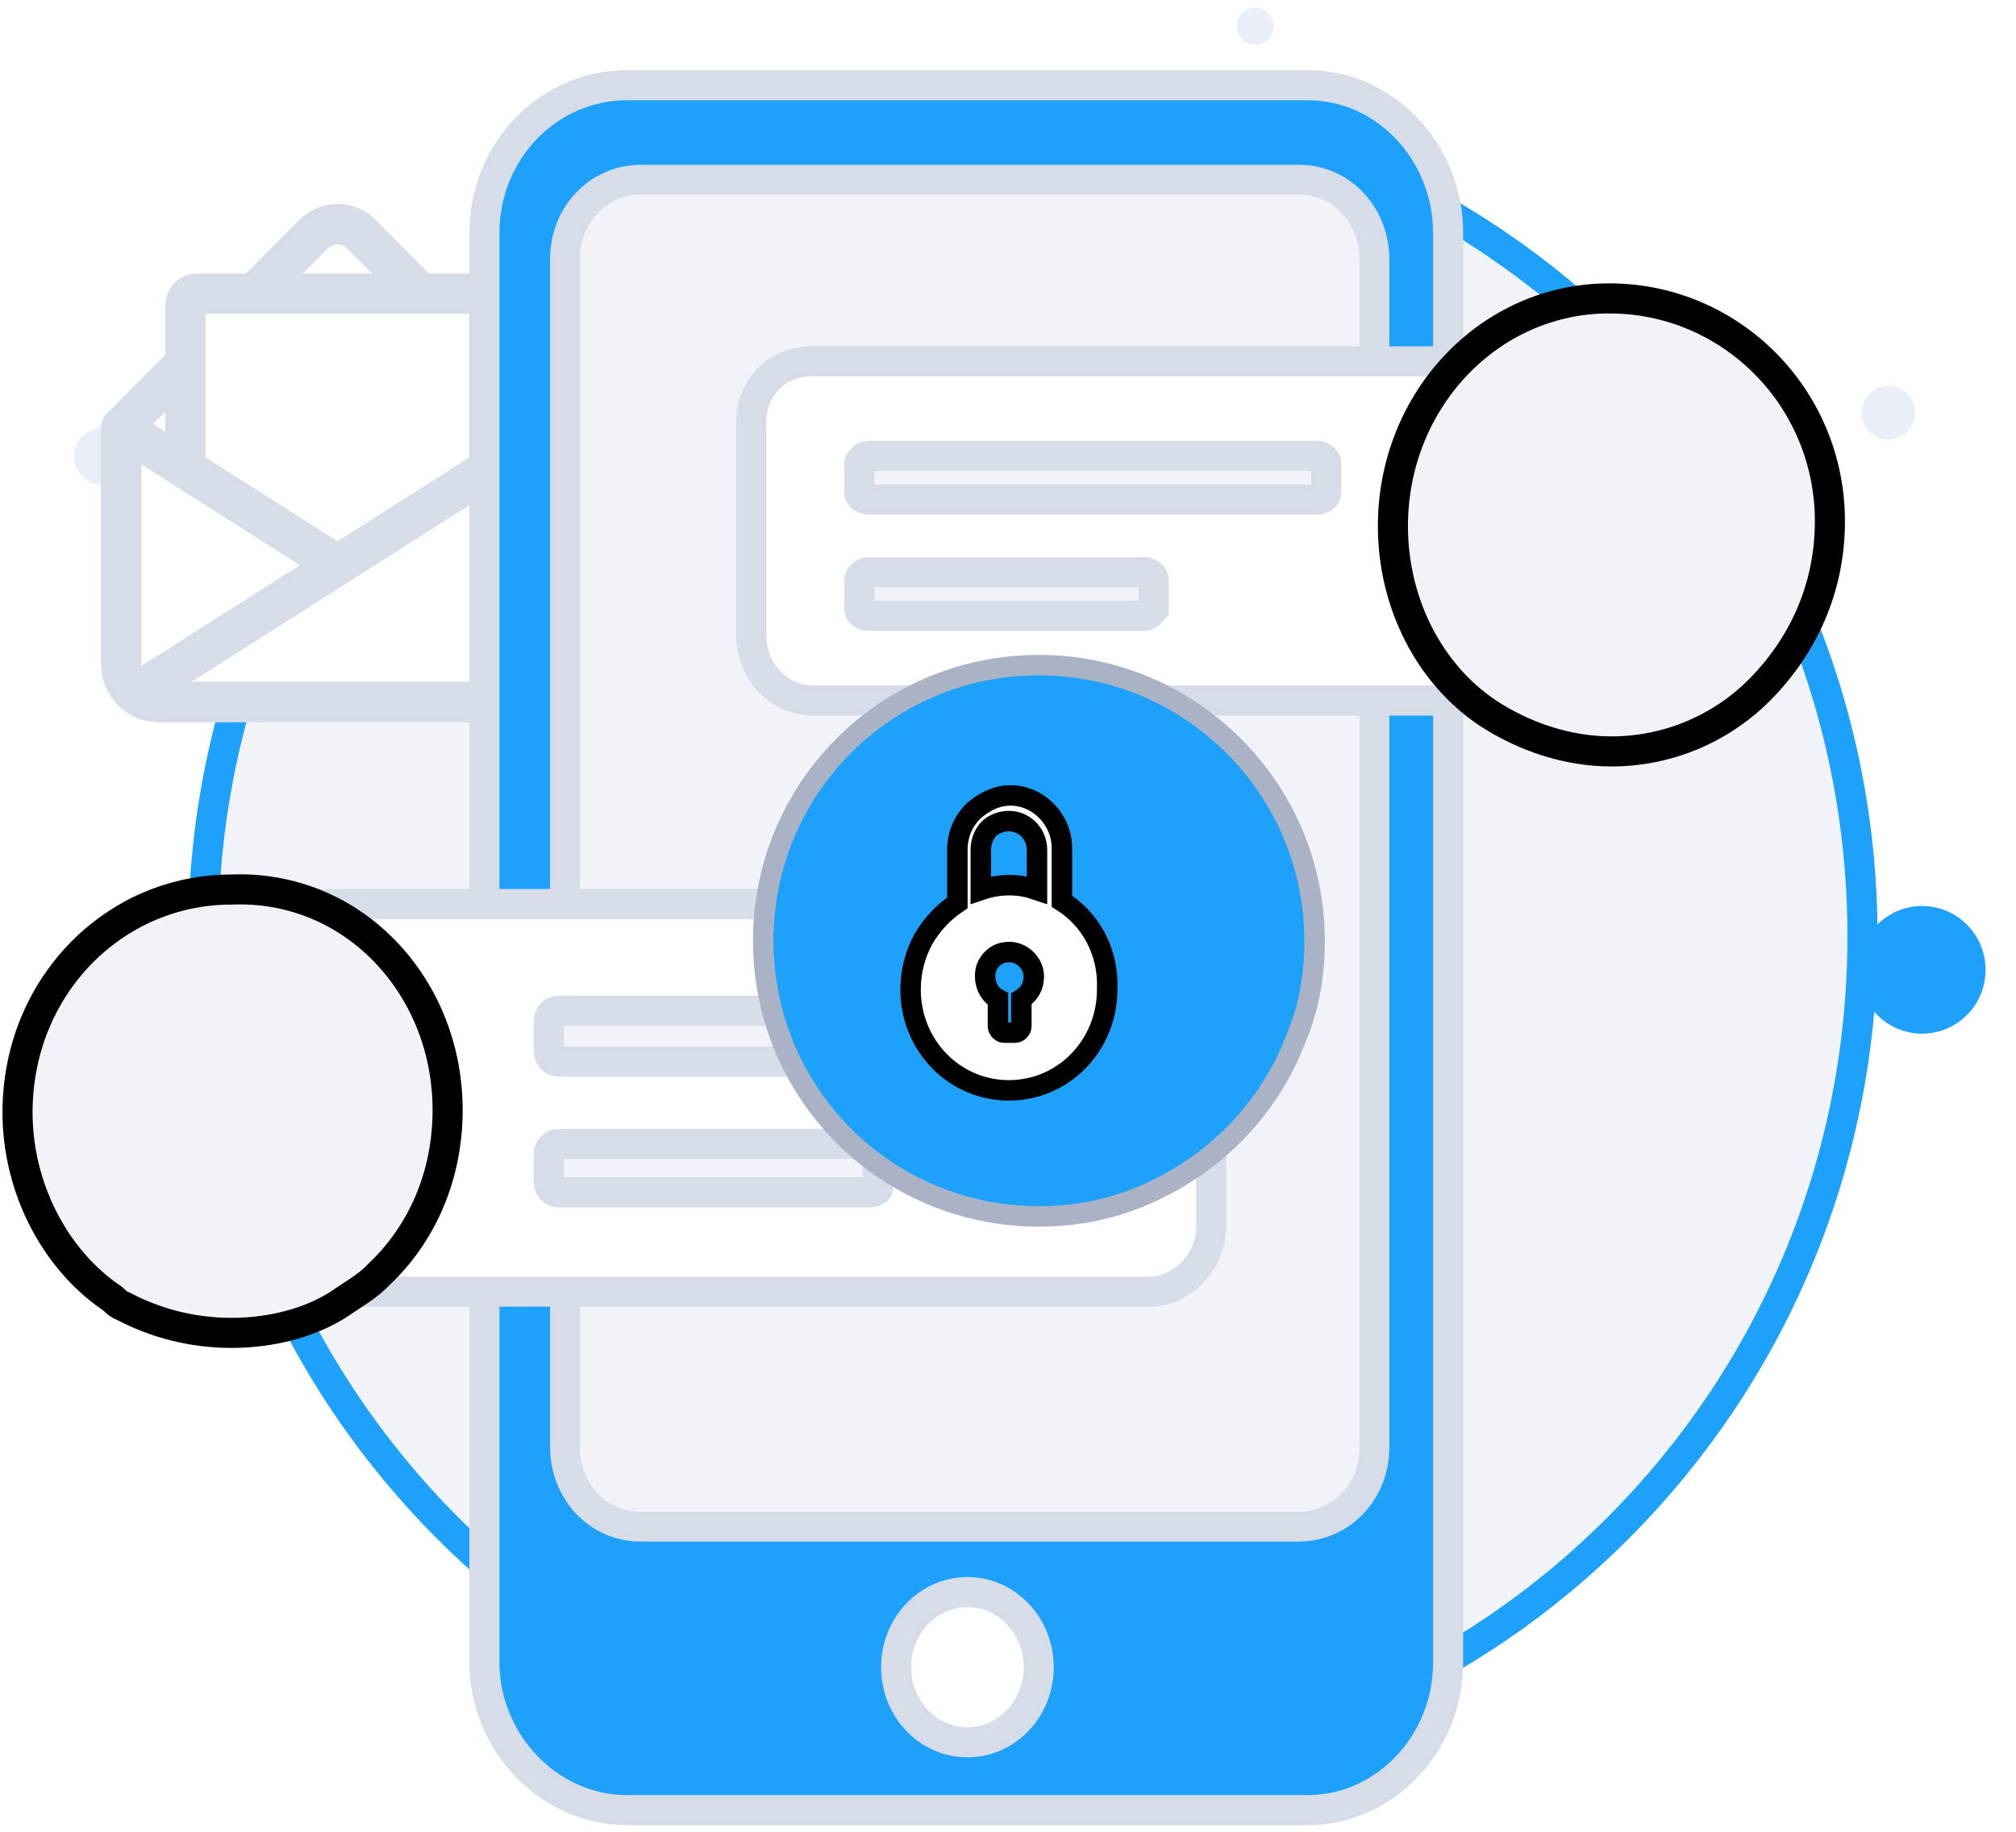 <svg width="230" height="209" viewBox="0 0 230 209" fill="none" xmlns="http://www.w3.org/2000/svg">
<path d="M117.838 202.08C170.11 202.08 212.485 159.439 212.485 106.839C212.485 54.239 170.11 11.598 117.838 11.598C65.567 11.598 23.192 54.239 23.192 106.839C23.192 159.439 65.567 202.08 117.838 202.08Z" fill="#F1F3F9" stroke="#1DA1FA" stroke-width="3.432" stroke-miterlimit="10"/>
<path d="M224.172 116.03C227.123 113.317 227.329 108.711 224.633 105.742C221.937 102.773 217.359 102.566 214.409 105.279C211.459 107.992 211.253 112.598 213.949 115.567C216.645 118.536 221.222 118.743 224.172 116.03Z" fill="#1DA1FA"/>
<path d="M41.994 34.476C44.494 33.658 45.862 30.955 45.05 28.439C44.237 25.923 41.551 24.546 39.05 25.364C36.55 26.182 35.182 28.884 35.995 31.401C36.807 33.917 39.493 35.294 41.994 34.476Z" fill="#EAEEF9"/>
<path d="M12.692 55.165C14.393 54.609 15.323 52.771 14.771 51.06C14.218 49.349 12.391 48.413 10.691 48.969C8.991 49.525 8.06 51.363 8.613 53.074C9.166 54.785 10.992 55.721 12.692 55.165Z" fill="#EAEEF9"/>
<path d="M217.487 49.345C218.729 48.203 218.816 46.263 217.681 45.013C216.546 43.763 214.618 43.676 213.376 44.818C212.134 45.961 212.047 47.9 213.182 49.15C214.318 50.4 216.245 50.487 217.487 49.345Z" fill="#EAEEF9"/>
<path d="M144.619 4.537C145.473 3.751 145.533 2.417 144.752 1.557C143.971 0.697 142.646 0.637 141.791 1.423C140.937 2.209 140.877 3.543 141.658 4.402C142.439 5.262 143.764 5.322 144.619 4.537Z" fill="#EAEEF9"/>
<path d="M13.82 48.79L35.771 26.719C36.505 25.981 37.483 25.569 38.501 25.569C39.519 25.569 40.497 25.981 41.231 26.719L63.182 48.79L38.501 68.762L13.82 48.79Z" fill="white" stroke="#D6DCE8" stroke-width="4.6" stroke-linecap="round" stroke-linejoin="round"/>
<path d="M22.454 33.514H54.548C54.89 33.514 55.218 33.656 55.459 33.908C55.701 34.161 55.837 34.504 55.837 34.861V69.741H21.165V34.861C21.165 34.684 21.198 34.509 21.263 34.345C21.328 34.182 21.422 34.033 21.542 33.908C21.662 33.783 21.804 33.684 21.961 33.616C22.117 33.548 22.285 33.514 22.454 33.514Z" fill="white" stroke="#D6DCE8" stroke-width="4.6" stroke-linecap="round" stroke-linejoin="round"/>
<path d="M50.66 61.773H26.342C25.927 61.773 25.591 62.124 25.591 62.557C25.591 62.99 25.927 63.341 26.342 63.341H50.66C51.075 63.341 51.411 62.99 51.411 62.557C51.411 62.124 51.075 61.773 50.66 61.773Z" fill="#F4F6FA"/>
<path d="M13.82 75.723V48.79L61.508 79.108C60.764 79.743 59.832 80.089 58.872 80.088H17.997C16.889 80.088 15.826 79.628 15.043 78.809C14.26 77.991 13.82 76.881 13.82 75.723Z" fill="white" stroke="#D6DCE8" stroke-width="4.6" stroke-linecap="round" stroke-linejoin="round"/>
<path d="M63.182 75.723V48.79L15.494 79.108C16.238 79.743 17.17 80.089 18.13 80.088H59.005C60.113 80.088 61.175 79.628 61.959 78.809C62.742 77.991 63.182 76.881 63.182 75.723Z" fill="white" stroke="#D6DCE8" stroke-width="4.6" stroke-linecap="round" stroke-linejoin="round"/>
<path d="M165.211 189.668C165.211 199.066 157.864 206.529 149.205 206.529H71.535C62.614 206.529 55.267 198.79 55.267 189.668V26.581C55.267 17.183 62.614 9.72 71.535 9.72H149.205C158.126 9.72 165.211 17.459 165.211 26.581V189.668Z" fill="#1DA1FA" stroke="#D6DCE8" stroke-width="3.432" stroke-miterlimit="10"/>
<path d="M156.814 165.067C156.814 170.319 152.878 174.188 148.155 174.188H73.109C68.124 174.188 64.45 170.042 64.45 165.067V29.622C64.45 24.37 68.386 20.5 73.109 20.5H148.155C153.14 20.5 156.814 24.646 156.814 29.622V165.067Z" fill="#F1F3F9" stroke="#D6DCE8" stroke-width="3.395" stroke-miterlimit="10"/>
<path d="M110.37 198.79C114.862 198.79 118.504 194.954 118.504 190.221C118.504 185.489 114.862 181.652 110.37 181.652C105.877 181.652 102.235 185.489 102.235 190.221C102.235 194.954 105.877 198.79 110.37 198.79Z" fill="white" stroke="#D6DCE8" stroke-width="3.432" stroke-miterlimit="10"/>
<path d="M138.185 111.442V139.913C138.185 144.059 134.773 147.376 131.1 147.376H18.794C14.595 147.376 11.447 143.783 11.447 139.36V111.166C11.447 106.743 14.858 103.149 18.794 103.149H130.575C134.511 103.426 138.185 106.743 138.185 111.442Z" fill="white" stroke="#D6DCE8" stroke-width="3.432" stroke-miterlimit="10"/>
<path d="M122.441 120.011C122.441 120.563 122.178 121.116 121.391 121.116H63.664C63.139 121.116 62.614 120.563 62.614 120.011V116.417C62.614 115.864 63.139 115.312 63.664 115.312H121.654C122.178 115.312 122.703 115.864 122.703 116.417V120.011H122.441Z" fill="#F1F3F9" stroke="#D6DCE8" stroke-width="3.432" stroke-miterlimit="10"/>
<path d="M99.087 136.043H63.664C63.139 136.043 62.614 135.49 62.614 134.937V131.62C62.614 131.067 63.139 130.515 63.664 130.515H99.087C99.612 130.515 100.137 131.067 100.137 131.62V135.214C100.399 135.767 99.875 136.043 99.087 136.043Z" fill="#F1F3F9" stroke="#D6DCE8" stroke-width="3.432" stroke-miterlimit="10"/>
<path d="M202.209 73.019C202.209 76.889 199.322 79.93 195.386 79.93H92.789C88.853 79.93 85.705 76.613 85.705 72.467V48.142C85.705 44.272 88.591 41.231 92.527 41.231H195.649C199.322 41.231 202.471 44.272 202.471 48.142L202.209 73.019Z" fill="white" stroke="#D6DCE8" stroke-width="3.432" stroke-miterlimit="10"/>
<path d="M150.255 56.987H99.087C98.562 56.987 98.038 56.711 98.038 56.158V52.841C98.038 52.565 98.562 52.012 99.087 52.012H150.255C150.517 52.012 151.304 52.288 151.304 52.841V56.158C151.304 56.711 150.779 56.987 150.255 56.987Z" fill="#F1F3F9" stroke="#D6DCE8" stroke-width="3.432" stroke-miterlimit="10"/>
<path d="M130.575 70.256H99.087C98.562 70.256 98.038 69.979 98.038 69.427V66.109C98.038 65.833 98.562 65.28 99.087 65.28H130.575C130.837 65.28 131.624 65.557 131.624 66.109V69.427C131.362 69.703 131.1 70.256 130.575 70.256Z" fill="#F1F3F9" stroke="#D6DCE8" stroke-width="3.432" stroke-miterlimit="10"/>
<path d="M208.769 59.475C208.769 66.386 205.883 72.467 201.947 77.443C201.684 77.719 201.159 78.272 200.897 78.548C196.436 82.971 190.401 85.459 184.104 85.459C179.118 85.459 174.133 83.8 169.934 81.036C168.885 80.207 167.835 79.101 166.523 78.272C162.062 73.849 158.914 67.215 158.914 59.752C158.914 45.378 169.934 33.769 183.579 33.769C197.486 33.769 208.769 45.378 208.769 59.475Z" fill="#E9F0F8"/>
<path d="M208.769 59.475C208.769 67.215 205.62 73.849 200.635 78.825C196.174 83.247 190.139 85.735 183.841 85.735C178.856 85.735 173.87 84.077 169.672 81.312C163.112 76.89 158.914 68.874 158.914 60.028C158.914 45.654 169.934 34.045 183.579 34.045C197.486 34.045 208.769 45.378 208.769 59.475Z" fill="#F1F3F9" stroke="black" stroke-width="3.432" stroke-miterlimit="10"/>
<path d="M51.068 126.646C51.068 134.109 48.182 140.743 43.196 145.442C41.884 146.824 40.31 147.653 38.736 148.759C35.324 150.97 30.864 152.076 26.403 152.076C21.942 152.076 17.744 150.97 14.07 149.036C13.283 148.759 13.021 148.206 12.496 147.93C6.198 143.507 2 135.491 2 126.922C2 112.548 13.021 101.492 26.403 101.492C40.31 100.939 51.068 112.548 51.068 126.646Z" fill="#F1F3F9" stroke="black" stroke-width="3.432" stroke-miterlimit="10"/>
<g filter="url(#filter0_d_350_17671)">
<path d="M149.978 102.668C149.978 106.726 149.302 110.446 147.78 113.997C144.398 122.79 137.127 129.553 128.165 132.597C125.122 133.611 121.909 134.119 118.527 134.119C101.111 134.119 87.076 120.084 87.076 102.668C87.076 85.251 101.111 71.217 118.527 71.217C135.944 71.217 149.978 85.421 149.978 102.668Z" fill="#1DA1FA" stroke="#AAB2C5" stroke-width="2.335" stroke-miterlimit="10"/>
<path d="M121.153 98.156V92.121C121.153 88.829 118.483 86.086 115.278 86.086C113.675 86.086 112.251 86.817 111.004 87.915C109.936 89.012 109.224 90.475 109.224 92.304V98.338C107.621 99.436 106.375 100.716 105.306 102.545C104.416 104.19 103.882 106.202 103.882 108.214C103.882 114.614 108.867 119.735 115.099 119.735C121.332 119.735 126.317 114.614 126.317 108.214C126.495 103.825 124.358 100.167 121.153 98.156ZM116.524 109.311V112.42C116.524 112.785 116.168 113.151 115.812 113.151H114.565C114.209 113.151 113.853 112.785 113.853 112.42V110.408V109.311C112.785 108.762 112.251 107.482 112.429 106.202C112.607 105.105 113.497 104.19 114.565 104.008C116.346 103.642 117.948 105.105 117.948 106.751C117.948 107.848 117.414 108.762 116.524 109.311ZM118.305 96.876C117.236 96.51 116.346 96.327 115.099 96.327C114.031 96.327 112.963 96.51 111.894 96.876V92.304C111.894 91.389 112.251 90.475 112.785 89.926C113.319 89.378 114.209 89.012 115.099 89.012C116.88 89.012 118.305 90.475 118.305 92.304V96.876Z" fill="white" stroke="black" stroke-width="2.335" stroke-miterlimit="10"/>
</g>
<defs>
<filter id="filter0_d_350_17671" x="62.559" y="51.369" width="111.936" height="111.937" filterUnits="userSpaceOnUse" color-interpolation-filters="sRGB">
<feFlood flood-opacity="0" result="BackgroundImageFix"/>
<feColorMatrix in="SourceAlpha" type="matrix" values="0 0 0 0 0 0 0 0 0 0 0 0 0 0 0 0 0 0 127 0" result="hardAlpha"/>
<feOffset dy="4.67"/>
<feGaussianBlur stdDeviation="11.675"/>
<feComposite in2="hardAlpha" operator="out"/>
<feColorMatrix type="matrix" values="0 0 0 0 0.169 0 0 0 0 0.153 0 0 0 0 0.188 0 0 0 0.18 0"/>
<feBlend mode="normal" in2="BackgroundImageFix" result="effect1_dropShadow_350_17671"/>
<feBlend mode="normal" in="SourceGraphic" in2="effect1_dropShadow_350_17671" result="shape"/>
</filter>
</defs>
</svg>
